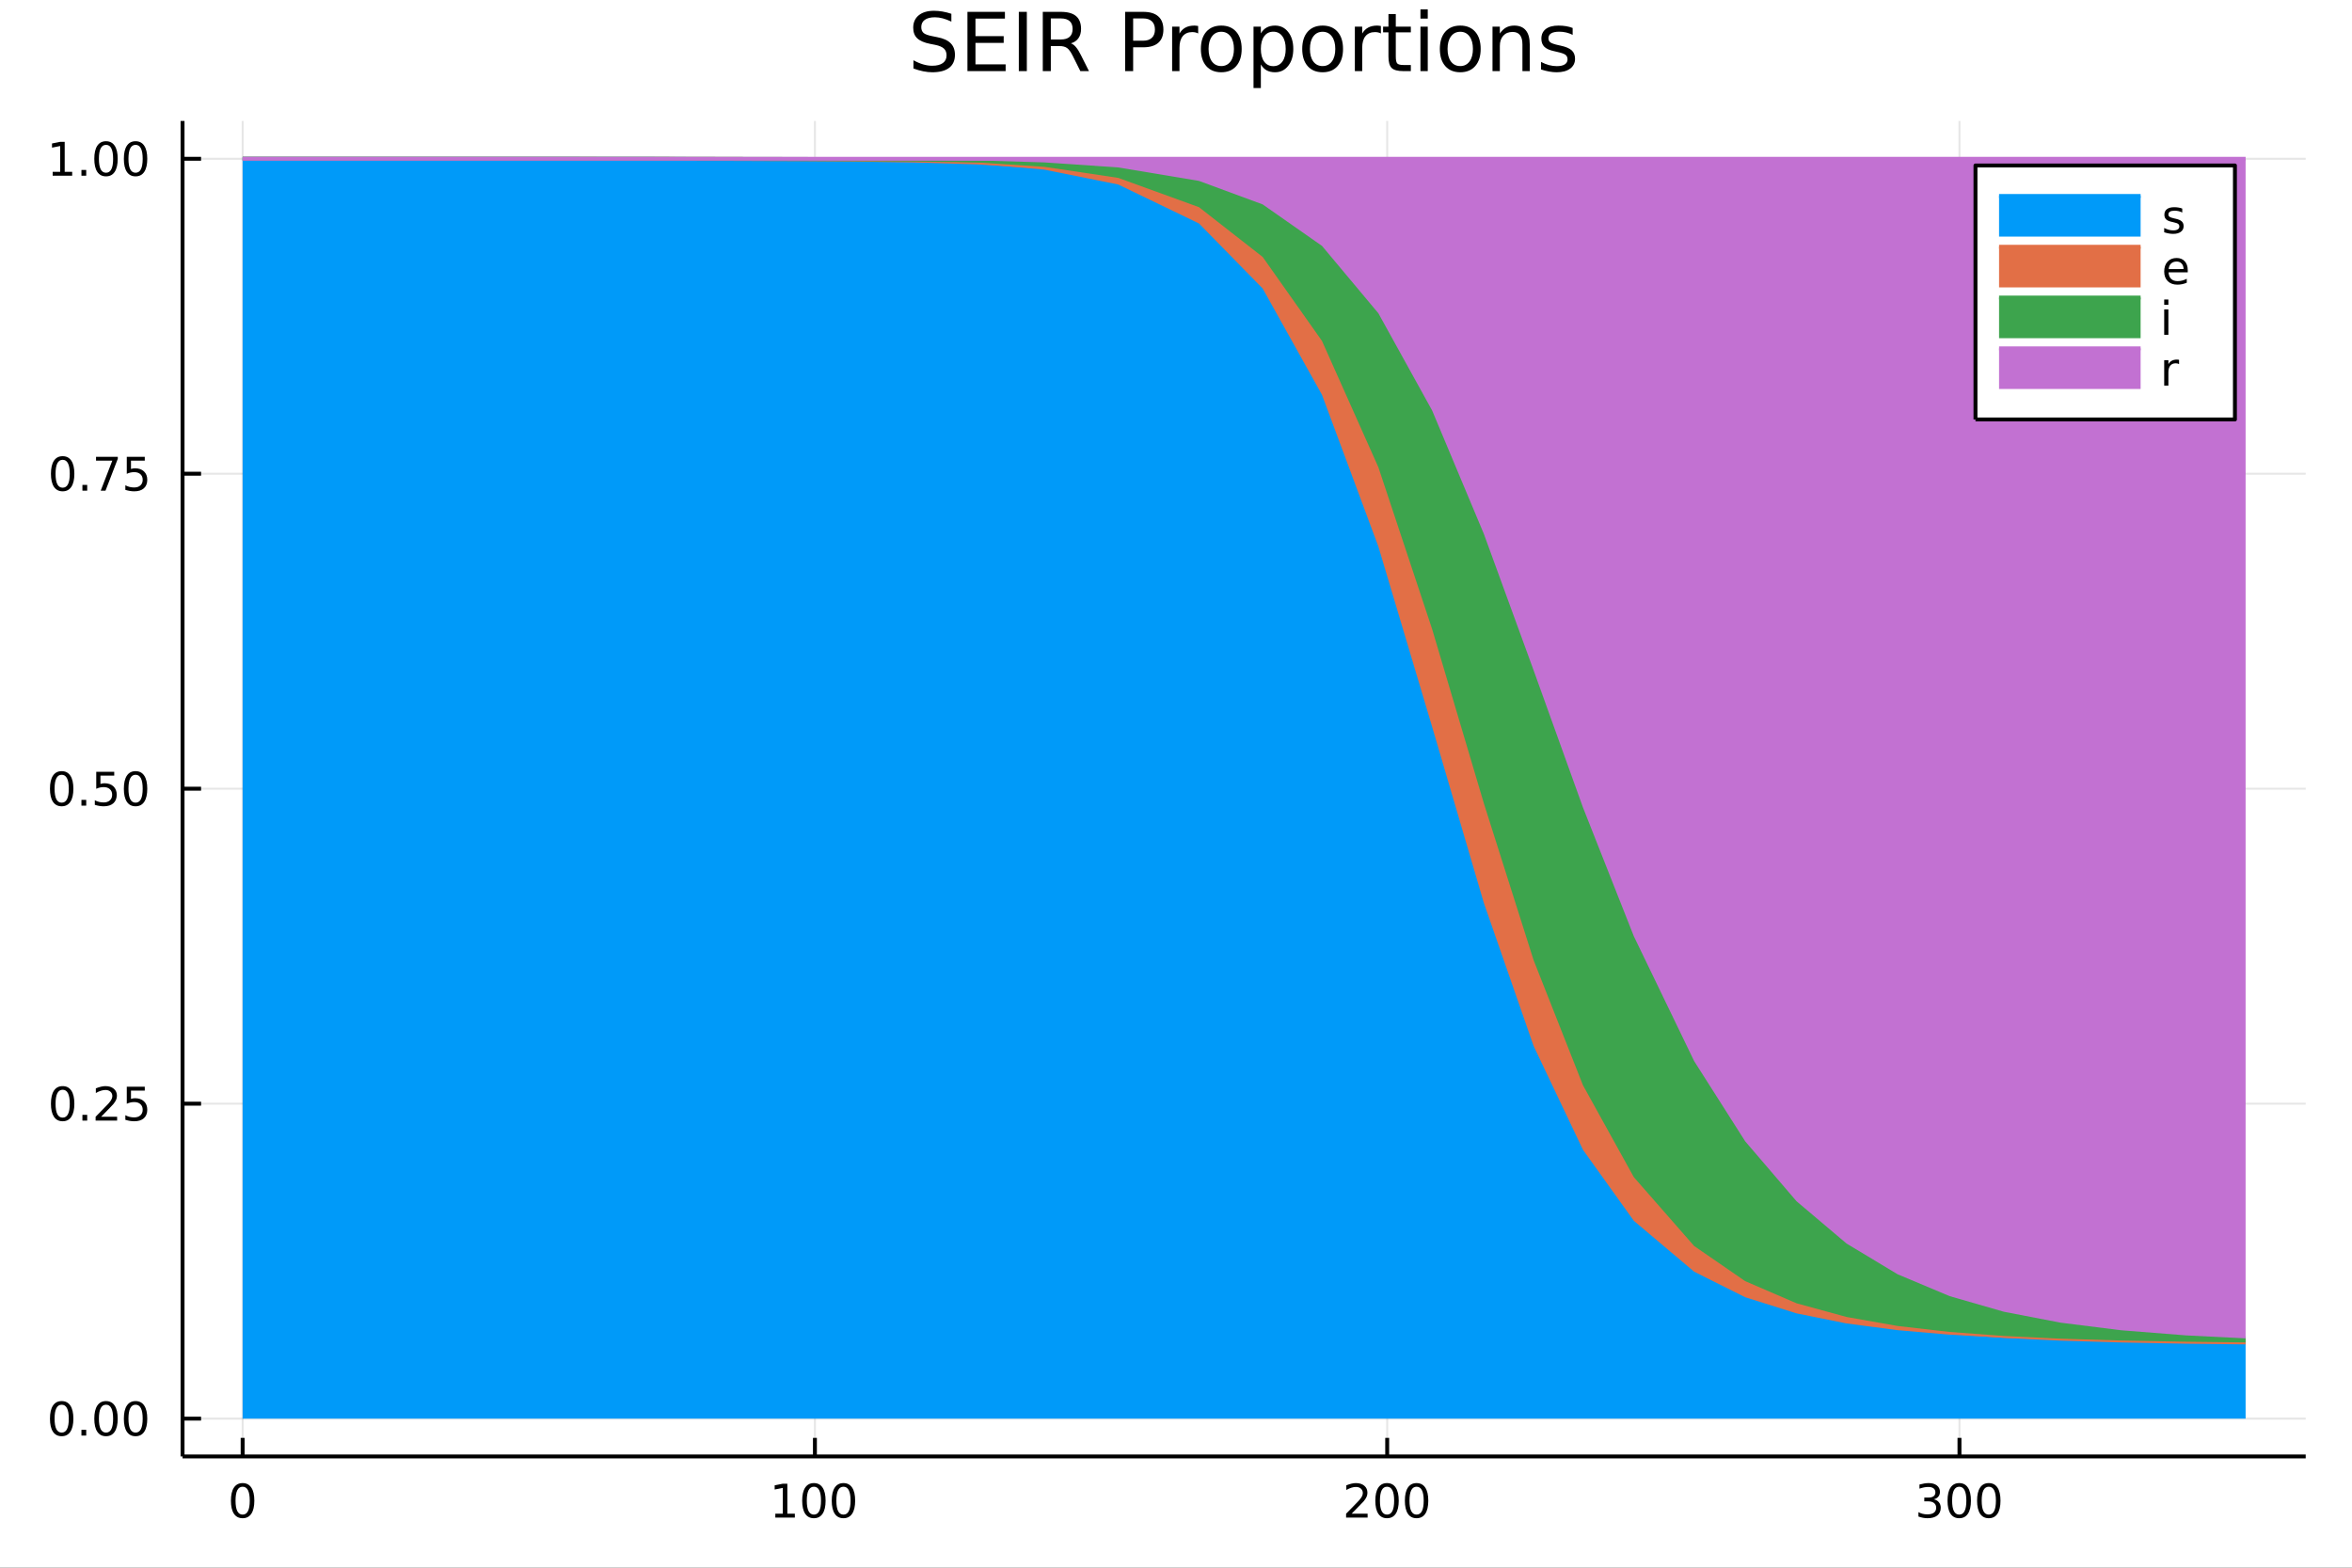 <?xml version="1.0" encoding="utf-8"?>
<svg xmlns="http://www.w3.org/2000/svg" xmlns:xlink="http://www.w3.org/1999/xlink" width="600" height="400" viewBox="0 0 2400 1600">
<rect x="0" y="0" width="2400" height="1600" fill="#333333" stroke="none"/>
<defs>
  <clipPath id="clip080">
    <rect x="0" y="0" width="2400" height="1600"/>
  </clipPath>
</defs>
<path clip-path="url(#clip080)" d="
M0 1600 L2400 1600 L2400 0 L0 0  Z
  " fill="#ffffff" fill-rule="evenodd" fill-opacity="1"/>
<defs>
  <clipPath id="clip081">
    <rect x="480" y="0" width="1681" height="1600"/>
  </clipPath>
</defs>
<path clip-path="url(#clip080)" d="
M186.274 1486.45 L2352.76 1486.45 L2352.76 123.472 L186.274 123.472  Z
  " fill="#ffffff" fill-rule="evenodd" fill-opacity="1"/>
<defs>
  <clipPath id="clip082">
    <rect x="186" y="123" width="2167" height="1364"/>
  </clipPath>
</defs>
<polyline clip-path="url(#clip082)" style="stroke:#000000; stroke-linecap:butt; stroke-linejoin:round; stroke-width:2; stroke-opacity:0.1; fill:none" points="
  247.59,1486.45 247.59,123.472 
  "/>
<polyline clip-path="url(#clip082)" style="stroke:#000000; stroke-linecap:butt; stroke-linejoin:round; stroke-width:2; stroke-opacity:0.1; fill:none" points="
  831.547,1486.45 831.547,123.472 
  "/>
<polyline clip-path="url(#clip082)" style="stroke:#000000; stroke-linecap:butt; stroke-linejoin:round; stroke-width:2; stroke-opacity:0.1; fill:none" points="
  1415.5,1486.45 1415.5,123.472 
  "/>
<polyline clip-path="url(#clip082)" style="stroke:#000000; stroke-linecap:butt; stroke-linejoin:round; stroke-width:2; stroke-opacity:0.1; fill:none" points="
  1999.46,1486.45 1999.46,123.472 
  "/>
<polyline clip-path="url(#clip080)" style="stroke:#000000; stroke-linecap:butt; stroke-linejoin:round; stroke-width:4; stroke-opacity:1; fill:none" points="
  186.274,1486.45 2352.76,1486.45 
  "/>
<polyline clip-path="url(#clip080)" style="stroke:#000000; stroke-linecap:butt; stroke-linejoin:round; stroke-width:4; stroke-opacity:1; fill:none" points="
  247.59,1486.45 247.59,1467.55 
  "/>
<polyline clip-path="url(#clip080)" style="stroke:#000000; stroke-linecap:butt; stroke-linejoin:round; stroke-width:4; stroke-opacity:1; fill:none" points="
  831.547,1486.45 831.547,1467.55 
  "/>
<polyline clip-path="url(#clip080)" style="stroke:#000000; stroke-linecap:butt; stroke-linejoin:round; stroke-width:4; stroke-opacity:1; fill:none" points="
  1415.5,1486.45 1415.5,1467.55 
  "/>
<polyline clip-path="url(#clip080)" style="stroke:#000000; stroke-linecap:butt; stroke-linejoin:round; stroke-width:4; stroke-opacity:1; fill:none" points="
  1999.46,1486.45 1999.46,1467.55 
  "/>
<path clip-path="url(#clip080)" d="M247.59 1517.37 Q243.978 1517.37 242.15 1520.93 Q240.344 1524.47 240.344 1531.6 Q240.344 1538.71 242.15 1542.27 Q243.978 1545.82 247.59 1545.82 Q251.224 1545.82 253.029 1542.27 Q254.858 1538.71 254.858 1531.6 Q254.858 1524.47 253.029 1520.93 Q251.224 1517.37 247.59 1517.37 M247.59 1513.66 Q253.4 1513.66 256.455 1518.27 Q259.534 1522.85 259.534 1531.6 Q259.534 1540.33 256.455 1544.94 Q253.4 1549.52 247.59 1549.52 Q241.779 1549.52 238.701 1544.94 Q235.645 1540.33 235.645 1531.6 Q235.645 1522.85 238.701 1518.27 Q241.779 1513.66 247.59 1513.66 Z" fill="#000000" fill-rule="evenodd" fill-opacity="1" /><path clip-path="url(#clip080)" d="M791.154 1544.91 L798.792 1544.91 L798.792 1518.55 L790.482 1520.21 L790.482 1515.95 L798.746 1514.29 L803.422 1514.29 L803.422 1544.91 L811.061 1544.91 L811.061 1548.85 L791.154 1548.85 L791.154 1544.91 Z" fill="#000000" fill-rule="evenodd" fill-opacity="1" /><path clip-path="url(#clip080)" d="M830.505 1517.37 Q826.894 1517.37 825.065 1520.93 Q823.26 1524.47 823.26 1531.6 Q823.26 1538.71 825.065 1542.27 Q826.894 1545.82 830.505 1545.82 Q834.139 1545.82 835.945 1542.27 Q837.774 1538.71 837.774 1531.6 Q837.774 1524.47 835.945 1520.93 Q834.139 1517.37 830.505 1517.37 M830.505 1513.66 Q836.315 1513.66 839.371 1518.27 Q842.45 1522.85 842.45 1531.6 Q842.45 1540.33 839.371 1544.94 Q836.315 1549.52 830.505 1549.52 Q824.695 1549.52 821.616 1544.94 Q818.561 1540.33 818.561 1531.6 Q818.561 1522.85 821.616 1518.27 Q824.695 1513.66 830.505 1513.66 Z" fill="#000000" fill-rule="evenodd" fill-opacity="1" /><path clip-path="url(#clip080)" d="M860.667 1517.37 Q857.056 1517.37 855.227 1520.93 Q853.422 1524.47 853.422 1531.6 Q853.422 1538.71 855.227 1542.27 Q857.056 1545.82 860.667 1545.82 Q864.301 1545.82 866.107 1542.27 Q867.936 1538.71 867.936 1531.6 Q867.936 1524.47 866.107 1520.93 Q864.301 1517.37 860.667 1517.37 M860.667 1513.66 Q866.477 1513.66 869.533 1518.27 Q872.612 1522.85 872.612 1531.6 Q872.612 1540.33 869.533 1544.94 Q866.477 1549.52 860.667 1549.52 Q854.857 1549.52 851.778 1544.94 Q848.723 1540.33 848.723 1531.6 Q848.723 1522.85 851.778 1518.27 Q854.857 1513.66 860.667 1513.66 Z" fill="#000000" fill-rule="evenodd" fill-opacity="1" /><path clip-path="url(#clip080)" d="M1379.2 1544.91 L1395.52 1544.91 L1395.52 1548.85 L1373.57 1548.85 L1373.57 1544.91 Q1376.23 1542.16 1380.82 1537.53 Q1385.42 1532.88 1386.6 1531.53 Q1388.85 1529.01 1389.73 1527.27 Q1390.63 1525.51 1390.63 1523.82 Q1390.63 1521.07 1388.69 1519.33 Q1386.77 1517.6 1383.66 1517.6 Q1381.47 1517.6 1379.01 1518.36 Q1376.58 1519.13 1373.8 1520.68 L1373.8 1515.95 Q1376.63 1514.82 1379.08 1514.24 Q1381.53 1513.66 1383.57 1513.66 Q1388.94 1513.66 1392.14 1516.35 Q1395.33 1519.03 1395.33 1523.52 Q1395.33 1525.65 1394.52 1527.57 Q1393.73 1529.47 1391.63 1532.07 Q1391.05 1532.74 1387.95 1535.95 Q1384.84 1539.15 1379.2 1544.91 Z" fill="#000000" fill-rule="evenodd" fill-opacity="1" /><path clip-path="url(#clip080)" d="M1415.33 1517.37 Q1411.72 1517.37 1409.89 1520.93 Q1408.09 1524.47 1408.09 1531.6 Q1408.09 1538.71 1409.89 1542.27 Q1411.72 1545.82 1415.33 1545.82 Q1418.96 1545.82 1420.77 1542.27 Q1422.6 1538.71 1422.6 1531.6 Q1422.6 1524.47 1420.77 1520.93 Q1418.96 1517.37 1415.33 1517.37 M1415.33 1513.66 Q1421.14 1513.66 1424.2 1518.27 Q1427.28 1522.85 1427.28 1531.6 Q1427.28 1540.33 1424.2 1544.94 Q1421.14 1549.52 1415.33 1549.52 Q1409.52 1549.52 1406.44 1544.94 Q1403.39 1540.33 1403.39 1531.6 Q1403.39 1522.85 1406.44 1518.27 Q1409.52 1513.66 1415.33 1513.66 Z" fill="#000000" fill-rule="evenodd" fill-opacity="1" /><path clip-path="url(#clip080)" d="M1445.49 1517.37 Q1441.88 1517.37 1440.05 1520.93 Q1438.25 1524.47 1438.25 1531.6 Q1438.25 1538.71 1440.05 1542.27 Q1441.88 1545.82 1445.49 1545.82 Q1449.13 1545.82 1450.93 1542.27 Q1452.76 1538.71 1452.76 1531.6 Q1452.76 1524.47 1450.93 1520.93 Q1449.13 1517.37 1445.49 1517.37 M1445.49 1513.66 Q1451.3 1513.66 1454.36 1518.27 Q1457.44 1522.85 1457.44 1531.6 Q1457.44 1540.33 1454.36 1544.94 Q1451.3 1549.52 1445.49 1549.52 Q1439.68 1549.52 1436.6 1544.94 Q1433.55 1540.33 1433.55 1531.6 Q1433.55 1522.85 1436.6 1518.27 Q1439.68 1513.66 1445.49 1513.66 Z" fill="#000000" fill-rule="evenodd" fill-opacity="1" /><path clip-path="url(#clip080)" d="M1973.22 1530.21 Q1976.58 1530.93 1978.45 1533.2 Q1980.35 1535.47 1980.35 1538.8 Q1980.35 1543.92 1976.83 1546.72 Q1973.32 1549.52 1966.83 1549.52 Q1964.66 1549.52 1962.34 1549.08 Q1960.05 1548.66 1957.6 1547.81 L1957.6 1543.29 Q1959.54 1544.43 1961.86 1545.01 Q1964.17 1545.58 1966.7 1545.58 Q1971.09 1545.58 1973.39 1543.85 Q1975.7 1542.11 1975.7 1538.8 Q1975.7 1535.75 1973.55 1534.03 Q1971.42 1532.3 1967.6 1532.3 L1963.57 1532.3 L1963.57 1528.45 L1967.78 1528.45 Q1971.23 1528.45 1973.06 1527.09 Q1974.89 1525.7 1974.89 1523.11 Q1974.89 1520.45 1972.99 1519.03 Q1971.12 1517.6 1967.6 1517.6 Q1965.68 1517.6 1963.48 1518.01 Q1961.28 1518.43 1958.64 1519.31 L1958.64 1515.14 Q1961.3 1514.4 1963.62 1514.03 Q1965.95 1513.66 1968.02 1513.66 Q1973.34 1513.66 1976.44 1516.09 Q1979.54 1518.5 1979.54 1522.62 Q1979.54 1525.49 1977.9 1527.48 Q1976.26 1529.45 1973.22 1530.21 Z" fill="#000000" fill-rule="evenodd" fill-opacity="1" /><path clip-path="url(#clip080)" d="M1999.22 1517.37 Q1995.61 1517.37 1993.78 1520.93 Q1991.97 1524.47 1991.97 1531.6 Q1991.97 1538.71 1993.78 1542.27 Q1995.61 1545.82 1999.22 1545.82 Q2002.85 1545.82 2004.66 1542.27 Q2006.49 1538.71 2006.49 1531.6 Q2006.49 1524.47 2004.66 1520.93 Q2002.85 1517.37 1999.22 1517.37 M1999.22 1513.66 Q2005.03 1513.66 2008.08 1518.27 Q2011.16 1522.85 2011.16 1531.6 Q2011.16 1540.33 2008.08 1544.94 Q2005.03 1549.52 1999.22 1549.52 Q1993.41 1549.52 1990.33 1544.94 Q1987.27 1540.33 1987.27 1531.6 Q1987.27 1522.85 1990.33 1518.27 Q1993.41 1513.66 1999.22 1513.66 Z" fill="#000000" fill-rule="evenodd" fill-opacity="1" /><path clip-path="url(#clip080)" d="M2029.38 1517.37 Q2025.77 1517.37 2023.94 1520.93 Q2022.14 1524.47 2022.14 1531.6 Q2022.14 1538.71 2023.94 1542.27 Q2025.77 1545.82 2029.38 1545.82 Q2033.01 1545.82 2034.82 1542.27 Q2036.65 1538.71 2036.65 1531.6 Q2036.65 1524.47 2034.82 1520.93 Q2033.01 1517.37 2029.38 1517.37 M2029.38 1513.66 Q2035.19 1513.66 2038.25 1518.27 Q2041.32 1522.85 2041.32 1531.6 Q2041.32 1540.33 2038.25 1544.94 Q2035.19 1549.52 2029.38 1549.52 Q2023.57 1549.52 2020.49 1544.94 Q2017.44 1540.33 2017.44 1531.6 Q2017.44 1522.85 2020.49 1518.27 Q2023.57 1513.66 2029.38 1513.66 Z" fill="#000000" fill-rule="evenodd" fill-opacity="1" /><polyline clip-path="url(#clip082)" style="stroke:#000000; stroke-linecap:butt; stroke-linejoin:round; stroke-width:2; stroke-opacity:0.1; fill:none" points="
  186.274,1447.87 2352.76,1447.87 
  "/>
<polyline clip-path="url(#clip082)" style="stroke:#000000; stroke-linecap:butt; stroke-linejoin:round; stroke-width:2; stroke-opacity:0.1; fill:none" points="
  186.274,1126.42 2352.76,1126.42 
  "/>
<polyline clip-path="url(#clip082)" style="stroke:#000000; stroke-linecap:butt; stroke-linejoin:round; stroke-width:2; stroke-opacity:0.1; fill:none" points="
  186.274,804.96 2352.76,804.96 
  "/>
<polyline clip-path="url(#clip082)" style="stroke:#000000; stroke-linecap:butt; stroke-linejoin:round; stroke-width:2; stroke-opacity:0.1; fill:none" points="
  186.274,483.503 2352.76,483.503 
  "/>
<polyline clip-path="url(#clip082)" style="stroke:#000000; stroke-linecap:butt; stroke-linejoin:round; stroke-width:2; stroke-opacity:0.1; fill:none" points="
  186.274,162.047 2352.76,162.047 
  "/>
<polyline clip-path="url(#clip080)" style="stroke:#000000; stroke-linecap:butt; stroke-linejoin:round; stroke-width:4; stroke-opacity:1; fill:none" points="
  186.274,1486.45 186.274,123.472 
  "/>
<polyline clip-path="url(#clip080)" style="stroke:#000000; stroke-linecap:butt; stroke-linejoin:round; stroke-width:4; stroke-opacity:1; fill:none" points="
  186.274,1447.87 205.172,1447.87 
  "/>
<polyline clip-path="url(#clip080)" style="stroke:#000000; stroke-linecap:butt; stroke-linejoin:round; stroke-width:4; stroke-opacity:1; fill:none" points="
  186.274,1126.42 205.172,1126.42 
  "/>
<polyline clip-path="url(#clip080)" style="stroke:#000000; stroke-linecap:butt; stroke-linejoin:round; stroke-width:4; stroke-opacity:1; fill:none" points="
  186.274,804.96 205.172,804.96 
  "/>
<polyline clip-path="url(#clip080)" style="stroke:#000000; stroke-linecap:butt; stroke-linejoin:round; stroke-width:4; stroke-opacity:1; fill:none" points="
  186.274,483.503 205.172,483.503 
  "/>
<polyline clip-path="url(#clip080)" style="stroke:#000000; stroke-linecap:butt; stroke-linejoin:round; stroke-width:4; stroke-opacity:1; fill:none" points="
  186.274,162.047 205.172,162.047 
  "/>
<path clip-path="url(#clip080)" d="M62.937 1433.67 Q59.325 1433.67 57.497 1437.24 Q55.691 1440.78 55.691 1447.91 Q55.691 1455.01 57.497 1458.58 Q59.325 1462.12 62.937 1462.12 Q66.571 1462.12 68.376 1458.58 Q70.205 1455.01 70.205 1447.91 Q70.205 1440.78 68.376 1437.24 Q66.571 1433.67 62.937 1433.67 M62.937 1429.97 Q68.747 1429.97 71.802 1434.57 Q74.881 1439.16 74.881 1447.91 Q74.881 1456.63 71.802 1461.24 Q68.747 1465.82 62.937 1465.82 Q57.126 1465.82 54.048 1461.24 Q50.992 1456.63 50.992 1447.91 Q50.992 1439.16 54.048 1434.57 Q57.126 1429.97 62.937 1429.97 Z" fill="#000000" fill-rule="evenodd" fill-opacity="1" /><path clip-path="url(#clip080)" d="M83.098 1459.27 L87.983 1459.27 L87.983 1465.15 L83.098 1465.15 L83.098 1459.27 Z" fill="#000000" fill-rule="evenodd" fill-opacity="1" /><path clip-path="url(#clip080)" d="M108.168 1433.67 Q104.557 1433.67 102.728 1437.24 Q100.922 1440.78 100.922 1447.91 Q100.922 1455.01 102.728 1458.58 Q104.557 1462.12 108.168 1462.12 Q111.802 1462.12 113.608 1458.58 Q115.436 1455.01 115.436 1447.91 Q115.436 1440.78 113.608 1437.24 Q111.802 1433.67 108.168 1433.67 M108.168 1429.97 Q113.978 1429.97 117.033 1434.57 Q120.112 1439.16 120.112 1447.91 Q120.112 1456.63 117.033 1461.24 Q113.978 1465.82 108.168 1465.82 Q102.358 1465.82 99.279 1461.24 Q96.223 1456.63 96.223 1447.91 Q96.223 1439.16 99.279 1434.57 Q102.358 1429.97 108.168 1429.97 Z" fill="#000000" fill-rule="evenodd" fill-opacity="1" /><path clip-path="url(#clip080)" d="M138.33 1433.67 Q134.719 1433.67 132.89 1437.24 Q131.084 1440.78 131.084 1447.91 Q131.084 1455.01 132.89 1458.58 Q134.719 1462.12 138.33 1462.12 Q141.964 1462.12 143.769 1458.58 Q145.598 1455.01 145.598 1447.91 Q145.598 1440.78 143.769 1437.24 Q141.964 1433.67 138.33 1433.67 M138.33 1429.97 Q144.14 1429.97 147.195 1434.57 Q150.274 1439.16 150.274 1447.91 Q150.274 1456.63 147.195 1461.24 Q144.14 1465.82 138.33 1465.82 Q132.519 1465.82 129.441 1461.24 Q126.385 1456.63 126.385 1447.91 Q126.385 1439.16 129.441 1434.57 Q132.519 1429.97 138.33 1429.97 Z" fill="#000000" fill-rule="evenodd" fill-opacity="1" /><path clip-path="url(#clip080)" d="M63.932 1112.22 Q60.321 1112.22 58.492 1115.78 Q56.687 1119.32 56.687 1126.45 Q56.687 1133.56 58.492 1137.12 Q60.321 1140.66 63.932 1140.66 Q67.566 1140.66 69.372 1137.12 Q71.2 1133.56 71.2 1126.45 Q71.2 1119.32 69.372 1115.78 Q67.566 1112.22 63.932 1112.22 M63.932 1108.51 Q69.742 1108.51 72.798 1113.12 Q75.876 1117.7 75.876 1126.45 Q75.876 1135.18 72.798 1139.78 Q69.742 1144.37 63.932 1144.37 Q58.122 1144.37 55.043 1139.78 Q51.987 1135.18 51.987 1126.45 Q51.987 1117.7 55.043 1113.12 Q58.122 1108.51 63.932 1108.51 Z" fill="#000000" fill-rule="evenodd" fill-opacity="1" /><path clip-path="url(#clip080)" d="M84.094 1137.82 L88.978 1137.82 L88.978 1143.7 L84.094 1143.7 L84.094 1137.82 Z" fill="#000000" fill-rule="evenodd" fill-opacity="1" /><path clip-path="url(#clip080)" d="M103.191 1139.76 L119.51 1139.76 L119.51 1143.7 L97.566 1143.7 L97.566 1139.76 Q100.228 1137.01 104.811 1132.38 Q109.418 1127.72 110.598 1126.38 Q112.844 1123.86 113.723 1122.12 Q114.626 1120.36 114.626 1118.67 Q114.626 1115.92 112.682 1114.18 Q110.76 1112.45 107.658 1112.45 Q105.459 1112.45 103.006 1113.21 Q100.575 1113.97 97.797 1115.53 L97.797 1110.8 Q100.621 1109.67 103.075 1109.09 Q105.529 1108.51 107.566 1108.51 Q112.936 1108.51 116.131 1111.2 Q119.325 1113.88 119.325 1118.37 Q119.325 1120.5 118.515 1122.42 Q117.728 1124.32 115.621 1126.91 Q115.043 1127.59 111.941 1130.8 Q108.839 1134 103.191 1139.76 Z" fill="#000000" fill-rule="evenodd" fill-opacity="1" /><path clip-path="url(#clip080)" d="M129.371 1109.14 L147.728 1109.14 L147.728 1113.07 L133.654 1113.07 L133.654 1121.54 Q134.672 1121.2 135.691 1121.03 Q136.709 1120.85 137.728 1120.85 Q143.515 1120.85 146.894 1124.02 Q150.274 1127.19 150.274 1132.61 Q150.274 1138.19 146.802 1141.29 Q143.33 1144.37 137.01 1144.37 Q134.834 1144.37 132.566 1144 Q130.32 1143.63 127.913 1142.89 L127.913 1138.19 Q129.996 1139.32 132.219 1139.88 Q134.441 1140.43 136.918 1140.43 Q140.922 1140.43 143.26 1138.33 Q145.598 1136.22 145.598 1132.61 Q145.598 1129 143.26 1126.89 Q140.922 1124.78 136.918 1124.78 Q135.043 1124.78 133.168 1125.2 Q131.316 1125.62 129.371 1126.5 L129.371 1109.14 Z" fill="#000000" fill-rule="evenodd" fill-opacity="1" /><path clip-path="url(#clip080)" d="M62.937 790.759 Q59.325 790.759 57.497 794.323 Q55.691 797.865 55.691 804.995 Q55.691 812.101 57.497 815.666 Q59.325 819.208 62.937 819.208 Q66.571 819.208 68.376 815.666 Q70.205 812.101 70.205 804.995 Q70.205 797.865 68.376 794.323 Q66.571 790.759 62.937 790.759 M62.937 787.055 Q68.747 787.055 71.802 791.661 Q74.881 796.245 74.881 804.995 Q74.881 813.722 71.802 818.328 Q68.747 822.911 62.937 822.911 Q57.126 822.911 54.048 818.328 Q50.992 813.722 50.992 804.995 Q50.992 796.245 54.048 791.661 Q57.126 787.055 62.937 787.055 Z" fill="#000000" fill-rule="evenodd" fill-opacity="1" /><path clip-path="url(#clip080)" d="M83.098 816.36 L87.983 816.36 L87.983 822.24 L83.098 822.24 L83.098 816.36 Z" fill="#000000" fill-rule="evenodd" fill-opacity="1" /><path clip-path="url(#clip080)" d="M98.214 787.68 L116.57 787.68 L116.57 791.615 L102.496 791.615 L102.496 800.087 Q103.515 799.74 104.534 799.578 Q105.552 799.393 106.571 799.393 Q112.358 799.393 115.737 802.564 Q119.117 805.735 119.117 811.152 Q119.117 816.731 115.645 819.833 Q112.172 822.911 105.853 822.911 Q103.677 822.911 101.409 822.541 Q99.163 822.171 96.756 821.43 L96.756 816.731 Q98.839 817.865 101.061 818.421 Q103.284 818.976 105.76 818.976 Q109.765 818.976 112.103 816.87 Q114.441 814.763 114.441 811.152 Q114.441 807.541 112.103 805.435 Q109.765 803.328 105.76 803.328 Q103.885 803.328 102.01 803.745 Q100.159 804.161 98.214 805.041 L98.214 787.68 Z" fill="#000000" fill-rule="evenodd" fill-opacity="1" /><path clip-path="url(#clip080)" d="M138.33 790.759 Q134.719 790.759 132.89 794.323 Q131.084 797.865 131.084 804.995 Q131.084 812.101 132.89 815.666 Q134.719 819.208 138.33 819.208 Q141.964 819.208 143.769 815.666 Q145.598 812.101 145.598 804.995 Q145.598 797.865 143.769 794.323 Q141.964 790.759 138.33 790.759 M138.33 787.055 Q144.14 787.055 147.195 791.661 Q150.274 796.245 150.274 804.995 Q150.274 813.722 147.195 818.328 Q144.14 822.911 138.33 822.911 Q132.519 822.911 129.441 818.328 Q126.385 813.722 126.385 804.995 Q126.385 796.245 129.441 791.661 Q132.519 787.055 138.33 787.055 Z" fill="#000000" fill-rule="evenodd" fill-opacity="1" /><path clip-path="url(#clip080)" d="M63.932 469.302 Q60.321 469.302 58.492 472.867 Q56.687 476.409 56.687 483.538 Q56.687 490.645 58.492 494.209 Q60.321 497.751 63.932 497.751 Q67.566 497.751 69.372 494.209 Q71.2 490.645 71.2 483.538 Q71.2 476.409 69.372 472.867 Q67.566 469.302 63.932 469.302 M63.932 465.598 Q69.742 465.598 72.798 470.205 Q75.876 474.788 75.876 483.538 Q75.876 492.265 72.798 496.871 Q69.742 501.455 63.932 501.455 Q58.122 501.455 55.043 496.871 Q51.987 492.265 51.987 483.538 Q51.987 474.788 55.043 470.205 Q58.122 465.598 63.932 465.598 Z" fill="#000000" fill-rule="evenodd" fill-opacity="1" /><path clip-path="url(#clip080)" d="M84.094 494.904 L88.978 494.904 L88.978 500.783 L84.094 500.783 L84.094 494.904 Z" fill="#000000" fill-rule="evenodd" fill-opacity="1" /><path clip-path="url(#clip080)" d="M97.983 466.223 L120.205 466.223 L120.205 468.214 L107.658 500.783 L102.774 500.783 L114.58 470.159 L97.983 470.159 L97.983 466.223 Z" fill="#000000" fill-rule="evenodd" fill-opacity="1" /><path clip-path="url(#clip080)" d="M129.371 466.223 L147.728 466.223 L147.728 470.159 L133.654 470.159 L133.654 478.631 Q134.672 478.284 135.691 478.122 Q136.709 477.936 137.728 477.936 Q143.515 477.936 146.894 481.108 Q150.274 484.279 150.274 489.696 Q150.274 495.274 146.802 498.376 Q143.33 501.455 137.01 501.455 Q134.834 501.455 132.566 501.084 Q130.32 500.714 127.913 499.973 L127.913 495.274 Q129.996 496.408 132.219 496.964 Q134.441 497.52 136.918 497.52 Q140.922 497.52 143.26 495.413 Q145.598 493.307 145.598 489.696 Q145.598 486.084 143.26 483.978 Q140.922 481.872 136.918 481.872 Q135.043 481.872 133.168 482.288 Q131.316 482.705 129.371 483.584 L129.371 466.223 Z" fill="#000000" fill-rule="evenodd" fill-opacity="1" /><path clip-path="url(#clip080)" d="M53.747 175.392 L61.386 175.392 L61.386 149.026 L53.075 150.693 L53.075 146.434 L61.339 144.767 L66.015 144.767 L66.015 175.392 L73.654 175.392 L73.654 179.327 L53.747 179.327 L53.747 175.392 Z" fill="#000000" fill-rule="evenodd" fill-opacity="1" /><path clip-path="url(#clip080)" d="M83.098 173.447 L87.983 173.447 L87.983 179.327 L83.098 179.327 L83.098 173.447 Z" fill="#000000" fill-rule="evenodd" fill-opacity="1" /><path clip-path="url(#clip080)" d="M108.168 147.846 Q104.557 147.846 102.728 151.41 Q100.922 154.952 100.922 162.082 Q100.922 169.188 102.728 172.753 Q104.557 176.295 108.168 176.295 Q111.802 176.295 113.608 172.753 Q115.436 169.188 115.436 162.082 Q115.436 154.952 113.608 151.41 Q111.802 147.846 108.168 147.846 M108.168 144.142 Q113.978 144.142 117.033 148.748 Q120.112 153.332 120.112 162.082 Q120.112 170.808 117.033 175.415 Q113.978 179.998 108.168 179.998 Q102.358 179.998 99.279 175.415 Q96.223 170.808 96.223 162.082 Q96.223 153.332 99.279 148.748 Q102.358 144.142 108.168 144.142 Z" fill="#000000" fill-rule="evenodd" fill-opacity="1" /><path clip-path="url(#clip080)" d="M138.33 147.846 Q134.719 147.846 132.89 151.41 Q131.084 154.952 131.084 162.082 Q131.084 169.188 132.89 172.753 Q134.719 176.295 138.33 176.295 Q141.964 176.295 143.769 172.753 Q145.598 169.188 145.598 162.082 Q145.598 154.952 143.769 151.41 Q141.964 147.846 138.33 147.846 M138.33 144.142 Q144.14 144.142 147.195 148.748 Q150.274 153.332 150.274 162.082 Q150.274 170.808 147.195 175.415 Q144.14 179.998 138.33 179.998 Q132.519 179.998 129.441 175.415 Q126.385 170.808 126.385 162.082 Q126.385 153.332 129.441 148.748 Q132.519 144.142 138.33 144.142 Z" fill="#000000" fill-rule="evenodd" fill-opacity="1" /><path clip-path="url(#clip080)" d="M970.781 14.081 L970.781 22.061 Q966.122 19.833 961.991 18.739 Q957.859 17.646 954.01 17.646 Q947.326 17.646 943.68 20.238 Q940.075 22.831 940.075 27.611 Q940.075 31.621 942.465 33.687 Q944.896 35.713 951.62 36.969 L956.562 37.981 Q965.717 39.723 970.052 44.139 Q974.427 48.514 974.427 55.886 Q974.427 64.677 968.513 69.214 Q962.639 73.751 951.256 73.751 Q946.962 73.751 942.101 72.778 Q937.28 71.806 932.095 69.902 L932.095 61.477 Q937.077 64.272 941.858 65.689 Q946.638 67.107 951.256 67.107 Q958.264 67.107 962.072 64.353 Q965.879 61.598 965.879 56.494 Q965.879 52.038 963.125 49.526 Q960.411 47.015 954.172 45.759 L949.19 44.787 Q940.035 42.964 935.943 39.075 Q931.852 35.186 931.852 28.259 Q931.852 20.238 937.483 15.62 Q943.154 11.002 953.079 11.002 Q957.332 11.002 961.748 11.772 Q966.163 12.542 970.781 14.081 Z" fill="#000000" fill-rule="evenodd" fill-opacity="1" /><path clip-path="url(#clip080)" d="M987.187 12.096 L1025.43 12.096 L1025.43 18.983 L995.37 18.983 L995.37 36.888 L1024.17 36.888 L1024.17 43.774 L995.37 43.774 L995.37 65.689 L1026.16 65.689 L1026.16 72.576 L987.187 72.576 L987.187 12.096 Z" fill="#000000" fill-rule="evenodd" fill-opacity="1" /><path clip-path="url(#clip080)" d="M1039.61 12.096 L1047.79 12.096 L1047.79 72.576 L1039.61 72.576 L1039.61 12.096 Z" fill="#000000" fill-rule="evenodd" fill-opacity="1" /><path clip-path="url(#clip080)" d="M1092.75 44.22 Q1095.39 45.111 1097.86 48.028 Q1100.37 50.944 1102.88 56.048 L1111.19 72.576 L1102.39 72.576 L1094.66 57.061 Q1091.66 50.985 1088.82 49 Q1086.03 47.015 1081.17 47.015 L1072.26 47.015 L1072.26 72.576 L1064.07 72.576 L1064.07 12.096 L1082.55 12.096 Q1092.92 12.096 1098.02 16.43 Q1103.12 20.765 1103.12 29.515 Q1103.12 35.227 1100.45 38.994 Q1097.82 42.761 1092.75 44.22 M1072.26 18.82 L1072.26 40.29 L1082.55 40.29 Q1088.46 40.29 1091.46 37.576 Q1094.5 34.822 1094.5 29.515 Q1094.5 24.208 1091.46 21.535 Q1088.46 18.82 1082.55 18.82 L1072.26 18.82 Z" fill="#000000" fill-rule="evenodd" fill-opacity="1" /><path clip-path="url(#clip080)" d="M1156.27 18.82 L1156.27 41.546 L1166.56 41.546 Q1172.27 41.546 1175.39 38.589 Q1178.51 35.632 1178.51 30.163 Q1178.51 24.735 1175.39 21.778 Q1172.27 18.82 1166.56 18.82 L1156.27 18.82 M1148.09 12.096 L1166.56 12.096 Q1176.73 12.096 1181.91 16.714 Q1187.14 21.292 1187.14 30.163 Q1187.14 39.115 1181.91 43.693 Q1176.73 48.271 1166.56 48.271 L1156.27 48.271 L1156.27 72.576 L1148.09 72.576 L1148.09 12.096 Z" fill="#000000" fill-rule="evenodd" fill-opacity="1" /><path clip-path="url(#clip080)" d="M1222.63 34.173 Q1221.37 33.444 1219.87 33.12 Q1218.41 32.756 1216.63 32.756 Q1210.31 32.756 1206.91 36.888 Q1203.55 40.979 1203.55 48.676 L1203.55 72.576 L1196.05 72.576 L1196.05 27.206 L1203.55 27.206 L1203.55 34.254 Q1205.9 30.122 1209.66 28.138 Q1213.43 26.112 1218.82 26.112 Q1219.59 26.112 1220.52 26.234 Q1221.45 26.315 1222.59 26.517 L1222.63 34.173 Z" fill="#000000" fill-rule="evenodd" fill-opacity="1" /><path clip-path="url(#clip080)" d="M1246.2 32.431 Q1240.21 32.431 1236.72 37.131 Q1233.24 41.789 1233.24 49.931 Q1233.24 58.074 1236.68 62.773 Q1240.17 67.431 1246.2 67.431 Q1252.16 67.431 1255.64 62.732 Q1259.12 58.033 1259.12 49.931 Q1259.12 41.87 1255.64 37.171 Q1252.16 32.431 1246.2 32.431 M1246.2 26.112 Q1255.92 26.112 1261.47 32.431 Q1267.02 38.751 1267.02 49.931 Q1267.02 61.071 1261.47 67.431 Q1255.92 73.751 1246.2 73.751 Q1236.44 73.751 1230.89 67.431 Q1225.38 61.071 1225.38 49.931 Q1225.38 38.751 1230.89 32.431 Q1236.44 26.112 1246.2 26.112 Z" fill="#000000" fill-rule="evenodd" fill-opacity="1" /><path clip-path="url(#clip080)" d="M1286.59 65.77 L1286.59 89.833 L1279.1 89.833 L1279.1 27.206 L1286.59 27.206 L1286.59 34.092 Q1288.94 30.041 1292.5 28.097 Q1296.11 26.112 1301.09 26.112 Q1309.36 26.112 1314.5 32.675 Q1319.69 39.237 1319.69 49.931 Q1319.69 60.626 1314.5 67.188 Q1309.36 73.751 1301.09 73.751 Q1296.11 73.751 1292.5 71.806 Q1288.94 69.821 1286.59 65.77 M1311.95 49.931 Q1311.95 41.708 1308.55 37.05 Q1305.18 32.35 1299.27 32.35 Q1293.35 32.35 1289.95 37.05 Q1286.59 41.708 1286.59 49.931 Q1286.59 58.155 1289.95 62.854 Q1293.35 67.512 1299.27 67.512 Q1305.18 67.512 1308.55 62.854 Q1311.95 58.155 1311.95 49.931 Z" fill="#000000" fill-rule="evenodd" fill-opacity="1" /><path clip-path="url(#clip080)" d="M1349.62 32.431 Q1343.63 32.431 1340.14 37.131 Q1336.66 41.789 1336.66 49.931 Q1336.66 58.074 1340.1 62.773 Q1343.59 67.431 1349.62 67.431 Q1355.58 67.431 1359.06 62.732 Q1362.54 58.033 1362.54 49.931 Q1362.54 41.87 1359.06 37.171 Q1355.58 32.431 1349.62 32.431 M1349.62 26.112 Q1359.34 26.112 1364.89 32.431 Q1370.44 38.751 1370.44 49.931 Q1370.44 61.071 1364.89 67.431 Q1359.34 73.751 1349.62 73.751 Q1339.86 73.751 1334.31 67.431 Q1328.8 61.071 1328.8 49.931 Q1328.8 38.751 1334.31 32.431 Q1339.86 26.112 1349.62 26.112 Z" fill="#000000" fill-rule="evenodd" fill-opacity="1" /><path clip-path="url(#clip080)" d="M1409.09 34.173 Q1407.83 33.444 1406.33 33.12 Q1404.88 32.756 1403.09 32.756 Q1396.77 32.756 1393.37 36.888 Q1390.01 40.979 1390.01 48.676 L1390.01 72.576 L1382.51 72.576 L1382.51 27.206 L1390.01 27.206 L1390.01 34.254 Q1392.36 30.122 1396.13 28.138 Q1399.89 26.112 1405.28 26.112 Q1406.05 26.112 1406.98 26.234 Q1407.91 26.315 1409.05 26.517 L1409.09 34.173 Z" fill="#000000" fill-rule="evenodd" fill-opacity="1" /><path clip-path="url(#clip080)" d="M1424.28 14.324 L1424.28 27.206 L1439.63 27.206 L1439.63 32.999 L1424.28 32.999 L1424.28 57.628 Q1424.28 63.178 1425.78 64.758 Q1427.32 66.338 1431.98 66.338 L1439.63 66.338 L1439.63 72.576 L1431.98 72.576 Q1423.35 72.576 1420.07 69.376 Q1416.79 66.135 1416.79 57.628 L1416.79 32.999 L1411.32 32.999 L1411.32 27.206 L1416.79 27.206 L1416.79 14.324 L1424.28 14.324 Z" fill="#000000" fill-rule="evenodd" fill-opacity="1" /><path clip-path="url(#clip080)" d="M1449.44 27.206 L1456.89 27.206 L1456.89 72.576 L1449.44 72.576 L1449.44 27.206 M1449.44 9.544 L1456.89 9.544 L1456.89 18.983 L1449.44 18.983 L1449.44 9.544 Z" fill="#000000" fill-rule="evenodd" fill-opacity="1" /><path clip-path="url(#clip080)" d="M1490.07 32.431 Q1484.07 32.431 1480.59 37.131 Q1477.1 41.789 1477.1 49.931 Q1477.1 58.074 1480.55 62.773 Q1484.03 67.431 1490.07 67.431 Q1496.02 67.431 1499.51 62.732 Q1502.99 58.033 1502.99 49.931 Q1502.99 41.87 1499.51 37.171 Q1496.02 32.431 1490.07 32.431 M1490.07 26.112 Q1499.79 26.112 1505.34 32.431 Q1510.89 38.751 1510.89 49.931 Q1510.89 61.071 1505.34 67.431 Q1499.79 73.751 1490.07 73.751 Q1480.3 73.751 1474.75 67.431 Q1469.24 61.071 1469.24 49.931 Q1469.24 38.751 1474.75 32.431 Q1480.3 26.112 1490.07 26.112 Z" fill="#000000" fill-rule="evenodd" fill-opacity="1" /><path clip-path="url(#clip080)" d="M1560.96 45.192 L1560.96 72.576 L1553.5 72.576 L1553.5 45.435 Q1553.5 38.994 1550.99 35.794 Q1548.48 32.594 1543.46 32.594 Q1537.42 32.594 1533.94 36.442 Q1530.45 40.29 1530.45 46.934 L1530.45 72.576 L1522.96 72.576 L1522.96 27.206 L1530.45 27.206 L1530.45 34.254 Q1533.13 30.163 1536.73 28.138 Q1540.38 26.112 1545.12 26.112 Q1552.94 26.112 1556.95 30.973 Q1560.96 35.794 1560.96 45.192 Z" fill="#000000" fill-rule="evenodd" fill-opacity="1" /><path clip-path="url(#clip080)" d="M1604.75 28.543 L1604.75 35.591 Q1601.59 33.971 1598.19 33.161 Q1594.78 32.35 1591.14 32.35 Q1585.59 32.35 1582.79 34.052 Q1580.04 35.753 1580.04 39.156 Q1580.04 41.749 1582.02 43.248 Q1584.01 44.706 1590 46.043 L1592.55 46.61 Q1600.49 48.311 1603.82 51.43 Q1607.18 54.509 1607.18 60.059 Q1607.18 66.378 1602.15 70.064 Q1597.17 73.751 1588.42 73.751 Q1584.78 73.751 1580.81 73.022 Q1576.88 72.333 1572.5 70.915 L1572.5 63.218 Q1576.63 65.365 1580.64 66.459 Q1584.66 67.512 1588.58 67.512 Q1593.85 67.512 1596.69 65.73 Q1599.52 63.907 1599.52 60.626 Q1599.52 57.588 1597.46 55.967 Q1595.43 54.347 1588.5 52.848 L1585.91 52.24 Q1578.98 50.782 1575.91 47.785 Q1572.83 44.746 1572.83 39.48 Q1572.83 33.08 1577.36 29.596 Q1581.9 26.112 1590.25 26.112 Q1594.38 26.112 1598.02 26.72 Q1601.67 27.327 1604.75 28.543 Z" fill="#000000" fill-rule="evenodd" fill-opacity="1" /><path clip-path="url(#clip082)" d="
M247.59 162.048 L251.879 162.048 L271.66 162.048 L302.71 162.048 L342.892 162.049 L402.528 162.052 L484.97 162.06 L581.621 162.087 L670.959 162.162 L746.164 162.323 
  L811.184 162.632 L871.923 163.229 L932.942 164.444 L996.948 167.07 L1065.56 173.123 L1141.06 188.302 L1223.45 228.072 L1288.43 294.431 L1348.97 402.963 L1406.5 557.827 
  L1461.35 741.722 L1514.16 921.635 L1564.89 1067.49 L1615.27 1173.49 L1667.17 1245.96 L1728.7 1297.88 L1780.78 1323.96 L1833.13 1340.43 L1884.21 1350.74 L1936.34 1357.59 
  L1989.42 1362.18 L2044.7 1365.3 L2102.68 1367.42 L2164.48 1368.86 L2231.06 1369.83 L2291.44 1370.37 L2291.44 1447.87 L2231.06 1447.87 L2164.48 1447.87 L2102.68 1447.87 
  L2044.7 1447.87 L1989.42 1447.87 L1936.34 1447.87 L1884.21 1447.87 L1833.13 1447.87 L1780.78 1447.87 L1728.7 1447.87 L1667.17 1447.87 L1615.27 1447.87 L1564.89 1447.87 
  L1514.16 1447.87 L1461.35 1447.87 L1406.5 1447.87 L1348.97 1447.87 L1288.43 1447.87 L1223.45 1447.87 L1141.06 1447.87 L1065.56 1447.87 L996.948 1447.87 L932.942 1447.87 
  L871.923 1447.87 L811.184 1447.87 L746.164 1447.87 L670.959 1447.87 L581.621 1447.87 L484.97 1447.87 L402.528 1447.87 L342.892 1447.87 L302.71 1447.87 L271.66 1447.87 
  L251.879 1447.87 L247.59 1447.87  Z
  " fill="#009af9" fill-rule="evenodd" fill-opacity="1"/>
<polyline clip-path="url(#clip082)" style="stroke:#009af9; stroke-linecap:butt; stroke-linejoin:round; stroke-width:4; stroke-opacity:1; fill:none" points="
  247.59,162.048 251.879,162.048 271.66,162.048 302.71,162.048 342.892,162.049 402.528,162.052 484.97,162.06 581.621,162.087 670.959,162.162 746.164,162.323 
  811.184,162.632 871.923,163.229 932.942,164.444 996.948,167.07 1065.56,173.123 1141.06,188.302 1223.45,228.072 1288.43,294.431 1348.97,402.963 1406.5,557.827 
  1461.35,741.722 1514.16,921.635 1564.89,1067.49 1615.27,1173.49 1667.17,1245.96 1728.7,1297.88 1780.78,1323.96 1833.13,1340.43 1884.21,1350.74 1936.34,1357.59 
  1989.42,1362.18 2044.7,1365.3 2102.68,1367.42 2164.48,1368.86 2231.06,1369.83 2291.44,1370.37 
  "/>
<path clip-path="url(#clip082)" d="
M247.59 162.047 L251.879 162.047 L271.66 162.047 L302.71 162.048 L342.892 162.048 L402.528 162.05 L484.97 162.056 L581.621 162.077 L670.959 162.131 L746.164 162.249 
  L811.184 162.478 L871.923 162.92 L932.942 163.819 L996.948 165.765 L1065.56 170.253 L1141.06 181.55 L1223.45 211.444 L1288.43 262.23 L1348.97 347.974 L1406.5 476.877 
  L1461.35 642.042 L1514.16 819.972 L1564.89 979.929 L1615.27 1107.62 L1667.17 1201.41 L1728.7 1271.67 L1780.78 1307.55 L1833.13 1330.13 L1884.21 1344.11 L1936.34 1353.31 
  L1989.42 1359.39 L2044.7 1363.5 L2102.68 1366.27 L2164.48 1368.14 L2231.06 1369.39 L2291.44 1370.09 L2291.44 1370.37 L2231.06 1369.83 L2164.48 1368.86 L2102.68 1367.42 
  L2044.7 1365.3 L1989.42 1362.18 L1936.34 1357.59 L1884.21 1350.74 L1833.13 1340.43 L1780.78 1323.96 L1728.7 1297.88 L1667.17 1245.96 L1615.27 1173.49 L1564.89 1067.49 
  L1514.16 921.635 L1461.35 741.722 L1406.5 557.827 L1348.97 402.963 L1288.43 294.431 L1223.45 228.072 L1141.06 188.302 L1065.56 173.123 L996.948 167.07 L932.942 164.444 
  L871.923 163.229 L811.184 162.632 L746.164 162.323 L670.959 162.162 L581.621 162.087 L484.97 162.06 L402.528 162.052 L342.892 162.049 L302.71 162.048 L271.66 162.048 
  L251.879 162.048 L247.59 162.048  Z
  " fill="#e26f46" fill-rule="evenodd" fill-opacity="1"/>
<polyline clip-path="url(#clip082)" style="stroke:#e26f46; stroke-linecap:butt; stroke-linejoin:round; stroke-width:4; stroke-opacity:1; fill:none" points="
  247.59,162.047 251.879,162.047 271.66,162.047 302.71,162.048 342.892,162.048 402.528,162.05 484.97,162.056 581.621,162.077 670.959,162.131 746.164,162.249 
  811.184,162.478 871.923,162.92 932.942,163.819 996.948,165.765 1065.56,170.253 1141.06,181.55 1223.45,211.444 1288.43,262.23 1348.97,347.974 1406.5,476.877 
  1461.35,642.042 1514.16,819.972 1564.89,979.929 1615.27,1107.62 1667.17,1201.41 1728.7,1271.67 1780.78,1307.55 1833.13,1330.13 1884.21,1344.11 1936.34,1353.31 
  1989.42,1359.39 2044.7,1363.5 2102.68,1366.27 2164.48,1368.14 2231.06,1369.39 2291.44,1370.09 
  "/>
<path clip-path="url(#clip082)" d="
M247.59 162.047 L251.879 162.047 L271.66 162.047 L302.71 162.047 L342.892 162.047 L402.528 162.048 L484.97 162.051 L581.621 162.06 L670.959 162.085 L746.164 162.139 
  L811.184 162.242 L871.923 162.441 L932.942 162.846 L996.948 163.724 L1065.56 165.755 L1141.06 170.889 L1223.45 184.64 L1288.43 208.615 L1348.97 250.97 L1406.5 319.724 
  L1461.35 418.923 L1514.16 544.965 L1564.89 684.077 L1615.27 824.093 L1667.17 955.527 L1728.7 1082.93 L1780.78 1164.8 L1833.13 1225.95 L1884.21 1269.15 L1936.34 1300.54 
  L1989.42 1322.85 L2044.7 1338.77 L2102.68 1349.94 L2164.48 1357.69 L2231.06 1362.94 L2291.44 1365.94 L2291.44 1370.09 L2231.06 1369.39 L2164.48 1368.14 L2102.68 1366.27 
  L2044.7 1363.5 L1989.42 1359.39 L1936.34 1353.31 L1884.21 1344.11 L1833.13 1330.13 L1780.78 1307.55 L1728.7 1271.67 L1667.17 1201.41 L1615.27 1107.62 L1564.89 979.929 
  L1514.16 819.972 L1461.35 642.042 L1406.5 476.877 L1348.97 347.974 L1288.43 262.23 L1223.45 211.444 L1141.06 181.55 L1065.56 170.253 L996.948 165.765 L932.942 163.819 
  L871.923 162.92 L811.184 162.478 L746.164 162.249 L670.959 162.131 L581.621 162.077 L484.97 162.056 L402.528 162.05 L342.892 162.048 L302.71 162.048 L271.66 162.047 
  L251.879 162.047 L247.59 162.047  Z
  " fill="#3da44d" fill-rule="evenodd" fill-opacity="1"/>
<polyline clip-path="url(#clip082)" style="stroke:#3da44d; stroke-linecap:butt; stroke-linejoin:round; stroke-width:4; stroke-opacity:1; fill:none" points="
  247.59,162.047 251.879,162.047 271.66,162.047 302.71,162.047 342.892,162.047 402.528,162.048 484.97,162.051 581.621,162.06 670.959,162.085 746.164,162.139 
  811.184,162.242 871.923,162.441 932.942,162.846 996.948,163.724 1065.56,165.755 1141.06,170.889 1223.45,184.64 1288.43,208.615 1348.97,250.97 1406.5,319.724 
  1461.35,418.923 1514.16,544.965 1564.89,684.077 1615.27,824.093 1667.17,955.527 1728.7,1082.93 1780.78,1164.8 1833.13,1225.95 1884.21,1269.15 1936.34,1300.54 
  1989.42,1322.85 2044.7,1338.77 2102.68,1349.94 2164.48,1357.69 2231.06,1362.94 2291.44,1365.94 
  "/>
<path clip-path="url(#clip082)" d="
M247.59 162.047 L251.879 162.047 L271.66 162.047 L302.71 162.047 L342.892 162.047 L402.528 162.047 L484.97 162.047 L581.621 162.047 L670.959 162.047 L746.164 162.047 
  L811.184 162.047 L871.923 162.047 L932.942 162.047 L996.948 162.047 L1065.56 162.047 L1141.06 162.047 L1223.45 162.047 L1288.43 162.047 L1348.97 162.047 L1406.5 162.047 
  L1461.35 162.047 L1514.16 162.047 L1564.89 162.047 L1615.27 162.047 L1667.17 162.047 L1728.7 162.047 L1780.78 162.047 L1833.13 162.047 L1884.21 162.047 L1936.34 162.047 
  L1989.42 162.047 L2044.7 162.047 L2102.68 162.047 L2164.48 162.047 L2231.06 162.047 L2291.44 162.047 L2291.44 1365.94 L2231.06 1362.94 L2164.48 1357.69 L2102.68 1349.94 
  L2044.7 1338.77 L1989.42 1322.85 L1936.34 1300.54 L1884.21 1269.15 L1833.13 1225.95 L1780.78 1164.8 L1728.7 1082.93 L1667.17 955.527 L1615.27 824.093 L1564.89 684.077 
  L1514.16 544.965 L1461.35 418.923 L1406.5 319.724 L1348.97 250.97 L1288.43 208.615 L1223.45 184.64 L1141.06 170.889 L1065.56 165.755 L996.948 163.724 L932.942 162.846 
  L871.923 162.441 L811.184 162.242 L746.164 162.139 L670.959 162.085 L581.621 162.06 L484.97 162.051 L402.528 162.048 L342.892 162.047 L302.71 162.047 L271.66 162.047 
  L251.879 162.047 L247.59 162.047  Z
  " fill="#c271d2" fill-rule="evenodd" fill-opacity="1"/>
<polyline clip-path="url(#clip082)" style="stroke:#c271d2; stroke-linecap:butt; stroke-linejoin:round; stroke-width:4; stroke-opacity:1; fill:none" points="
  247.59,162.047 251.879,162.047 271.66,162.047 302.71,162.047 342.892,162.047 402.528,162.047 484.97,162.047 581.621,162.047 670.959,162.047 746.164,162.047 
  811.184,162.047 871.923,162.047 932.942,162.047 996.948,162.047 1065.56,162.047 1141.06,162.047 1223.45,162.047 1288.43,162.047 1348.97,162.047 1406.5,162.047 
  1461.35,162.047 1514.16,162.047 1564.89,162.047 1615.27,162.047 1667.17,162.047 1728.7,162.047 1780.78,162.047 1833.13,162.047 1884.21,162.047 1936.34,162.047 
  1989.42,162.047 2044.7,162.047 2102.68,162.047 2164.48,162.047 2231.06,162.047 2291.44,162.047 
  "/>
<path clip-path="url(#clip080)" d="
M2015.79 428.105 L2280.54 428.105 L2280.54 168.905 L2015.79 168.905  Z
  " fill="#ffffff" fill-rule="evenodd" fill-opacity="1"/>
<polyline clip-path="url(#clip080)" style="stroke:#000000; stroke-linecap:butt; stroke-linejoin:round; stroke-width:4; stroke-opacity:1; fill:none" points="
  2015.79,428.105 2280.54,428.105 2280.54,168.905 2015.79,168.905 2015.79,428.105 
  "/>
<path clip-path="url(#clip080)" d="
M2039.86 241.481 L2184.3 241.481 L2184.3 200.009 L2039.86 200.009 L2039.86 241.481  Z
  " fill="#009af9" fill-rule="evenodd" fill-opacity="1"/>
<polyline clip-path="url(#clip080)" style="stroke:#009af9; stroke-linecap:butt; stroke-linejoin:round; stroke-width:4; stroke-opacity:1; fill:none" points="
  2039.86,200.009 2184.3,200.009 
  "/>
<path clip-path="url(#clip080)" d="M2226.79 212.863 L2226.79 216.891 Q2224.99 215.965 2223.04 215.502 Q2221.1 215.039 2219.02 215.039 Q2215.84 215.039 2214.25 216.011 Q2212.67 216.983 2212.67 218.928 Q2212.67 220.409 2213.81 221.265 Q2214.94 222.099 2218.37 222.863 L2219.83 223.187 Q2224.36 224.159 2226.26 225.941 Q2228.18 227.701 2228.18 230.872 Q2228.18 234.483 2225.31 236.589 Q2222.47 238.696 2217.47 238.696 Q2215.38 238.696 2213.11 238.279 Q2210.87 237.886 2208.37 237.076 L2208.37 232.677 Q2210.73 233.904 2213.02 234.529 Q2215.31 235.131 2217.56 235.131 Q2220.57 235.131 2222.19 234.113 Q2223.81 233.071 2223.81 231.196 Q2223.81 229.46 2222.63 228.534 Q2221.47 227.608 2217.51 226.752 L2216.03 226.404 Q2212.07 225.571 2210.31 223.858 Q2208.55 222.122 2208.55 219.113 Q2208.55 215.455 2211.15 213.465 Q2213.74 211.474 2218.51 211.474 Q2220.87 211.474 2222.95 211.821 Q2225.03 212.168 2226.79 212.863 Z" fill="#000000" fill-rule="evenodd" fill-opacity="1" /><path clip-path="url(#clip080)" d="
M2039.86 293.321 L2184.3 293.321 L2184.3 251.849 L2039.86 251.849 L2039.86 293.321  Z
  " fill="#e26f46" fill-rule="evenodd" fill-opacity="1"/>
<polyline clip-path="url(#clip080)" style="stroke:#e26f46; stroke-linecap:butt; stroke-linejoin:round; stroke-width:4; stroke-opacity:1; fill:none" points="
  2039.86,251.849 2184.3,251.849 
  "/>
<path clip-path="url(#clip080)" d="M2232.4 275.837 L2232.4 277.92 L2212.81 277.92 Q2213.09 282.318 2215.45 284.633 Q2217.84 286.925 2222.07 286.925 Q2224.53 286.925 2226.82 286.323 Q2229.13 285.721 2231.4 284.517 L2231.4 288.545 Q2229.11 289.517 2226.7 290.027 Q2224.29 290.536 2221.82 290.536 Q2215.61 290.536 2211.98 286.925 Q2208.37 283.314 2208.37 277.156 Q2208.37 270.791 2211.79 267.064 Q2215.24 263.314 2221.08 263.314 Q2226.31 263.314 2229.34 266.693 Q2232.4 270.05 2232.4 275.837 M2228.14 274.587 Q2228.09 271.092 2226.17 269.008 Q2224.27 266.925 2221.12 266.925 Q2217.56 266.925 2215.41 268.939 Q2213.28 270.953 2212.95 274.61 L2228.14 274.587 Z" fill="#000000" fill-rule="evenodd" fill-opacity="1" /><path clip-path="url(#clip080)" d="
M2039.86 345.161 L2184.3 345.161 L2184.3 303.689 L2039.86 303.689 L2039.86 345.161  Z
  " fill="#3da44d" fill-rule="evenodd" fill-opacity="1"/>
<polyline clip-path="url(#clip080)" style="stroke:#3da44d; stroke-linecap:butt; stroke-linejoin:round; stroke-width:4; stroke-opacity:1; fill:none" points="
  2039.86,303.689 2184.3,303.689 
  "/>
<path clip-path="url(#clip080)" d="M2208.37 315.779 L2212.63 315.779 L2212.63 341.705 L2208.37 341.705 L2208.37 315.779 M2208.37 305.686 L2212.63 305.686 L2212.63 311.08 L2208.37 311.08 L2208.37 305.686 Z" fill="#000000" fill-rule="evenodd" fill-opacity="1" /><path clip-path="url(#clip080)" d="
M2039.86 397.001 L2184.3 397.001 L2184.3 355.529 L2039.86 355.529 L2039.86 397.001  Z
  " fill="#c271d2" fill-rule="evenodd" fill-opacity="1"/>
<polyline clip-path="url(#clip080)" style="stroke:#c271d2; stroke-linecap:butt; stroke-linejoin:round; stroke-width:4; stroke-opacity:1; fill:none" points="
  2039.86,355.529 2184.3,355.529 
  "/>
<path clip-path="url(#clip080)" d="M2223.55 371.6 Q2222.84 371.184 2221.98 370.998 Q2221.15 370.79 2220.13 370.79 Q2216.52 370.79 2214.57 373.151 Q2212.65 375.489 2212.65 379.887 L2212.65 393.545 L2208.37 393.545 L2208.37 367.619 L2212.65 367.619 L2212.65 371.647 Q2213.99 369.286 2216.15 368.151 Q2218.3 366.994 2221.38 366.994 Q2221.82 366.994 2222.35 367.063 Q2222.88 367.11 2223.53 367.225 L2223.55 371.6 Z" fill="#000000" fill-rule="evenodd" fill-opacity="1" /></svg>
